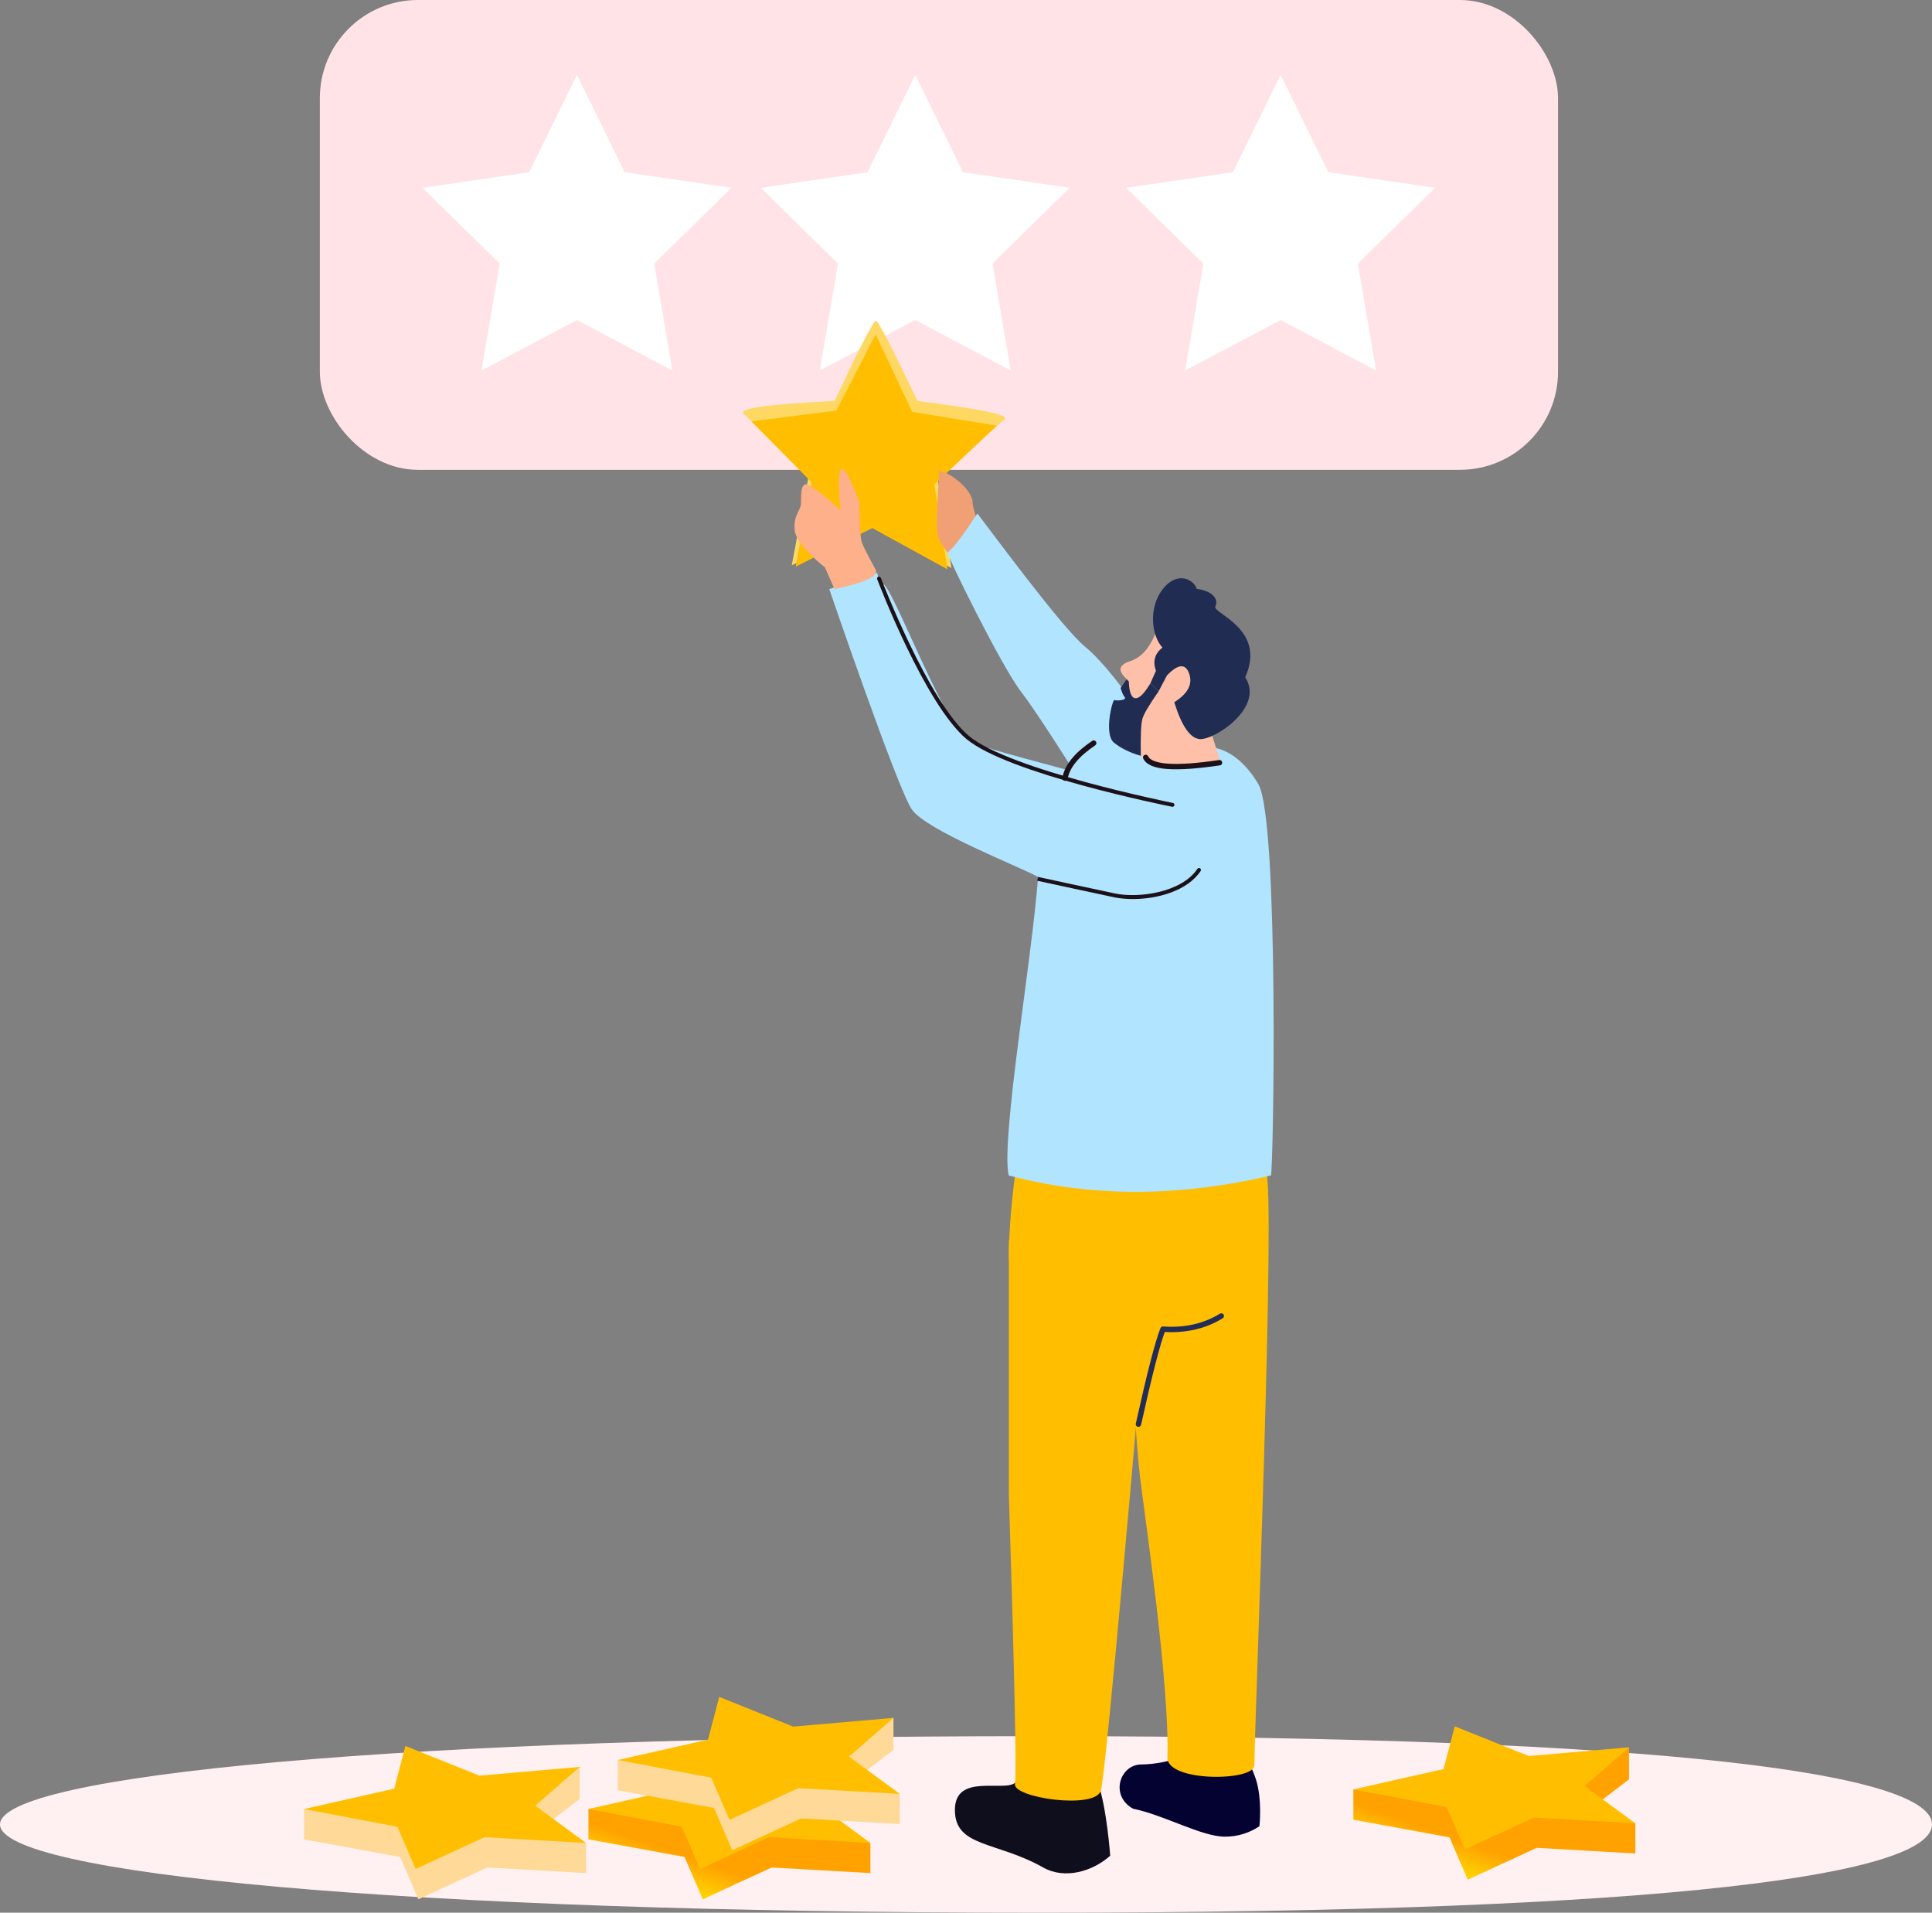 <?xml version="1.0" encoding="UTF-8"?>
<svg width="197px" height="195px" viewBox="0 0 197 195" version="1.1" xmlns="http://www.w3.org/2000/svg" xmlns:xlink="http://www.w3.org/1999/xlink">
    <rect x="0" y="0" width="197" height="195" fill="#808080" stroke="none"/>
    <!-- Generator: sketchtool 60 (101010) - https://sketch.com -->
    <title>16E2EFEF-D410-4C9F-9ACA-9B417FD30238@1x</title>
    <desc>Created with sketchtool.</desc>
    <defs>
        <linearGradient x1="-10.031%" y1="59.037%" x2="0%" y2="44.895%" id="linearGradient-1">
            <stop stop-color="#FFCF00" offset="0%"></stop>
            <stop stop-color="#FFA200" offset="100%"></stop>
        </linearGradient>
    </defs>
    <g id="Page-1" stroke="none" stroke-width="1" fill="none" fill-rule="evenodd">
        <g id="Gomble-Brand-Design-System---Illustrations" transform="translate(-410, -1610)">
            <g id="No-Reviews" transform="translate(410, 1610)">
                <path d="M105.958,195 C40.345,195 0,190.97 0,186 C0,181.029 40.345,177 105.958,177 C171.57,177 197,181.029 197,186 C197,190.97 171.57,195 105.958,195 Z" id="Fill-34" fill="#FFF0F2" fill-rule="nonzero"></path>
                <g id="Group-124" transform="translate(60, 178)" fill-rule="nonzero">
                    <polygon id="Star-Copy" fill="url(#linearGradient-1)" points="9.801 11.319 0 9.519 0 6.43 9.478 5.8 10.618 1.445 18.164 4.473 28.106 2.138 28.106 5.407 23.982 8.538 28.751 9.889 28.751 12.961 18.686 12.388 11.662 15.631"></polygon>
                    <polygon id="Star-Copy-4" fill="#FFBF00" points="9.519 8.231 -1.71547444e-12 6.43 9.197 4.355 10.337 0 17.882 3.029 28.106 2.138 23.572 6.085 28.751 9.889 18.404 9.3 11.381 12.542"></polygon>
                </g>
                <g id="Group-124-Copy-2" transform="translate(138, 176)" fill-rule="nonzero">
                    <polygon id="Star-Copy" fill="url(#linearGradient-1)" points="9.801 11.319 0 9.519 0 6.43 9.478 5.8 10.618 1.445 18.164 4.473 28.106 2.138 28.106 5.407 23.982 8.538 28.751 9.889 28.751 12.961 18.686 12.388 11.662 15.631"></polygon>
                    <polygon id="Star-Copy-4" fill="#FFBF00" points="9.519 8.231 -1.71547444e-12 6.43 9.197 4.355 10.337 0 17.882 3.029 28.106 2.138 23.572 6.085 28.751 9.889 18.404 9.3 11.381 12.542"></polygon>
                </g>
                <g id="Group-124" transform="translate(31, 178)" fill-rule="nonzero">
                    <polygon id="Star-Copy" fill="#FFD997" points="9.801 11.319 0 9.519 0 6.43 9.478 5.8 10.618 1.445 18.164 4.473 28.106 2.138 28.106 5.407 23.982 8.538 28.751 9.889 28.751 12.961 18.686 12.388 11.662 15.631"></polygon>
                    <polygon id="Star-Copy-4" fill="#FFBF00" points="9.519 8.231 -1.71547444e-12 6.43 9.197 4.355 10.337 0 17.882 3.029 28.106 2.138 23.572 6.085 28.751 9.889 18.404 9.3 11.381 12.542"></polygon>
                </g>
                <g id="Group-124-Copy" transform="translate(63, 173)" fill-rule="nonzero">
                    <polygon id="Star-Copy" fill="#FFD997" points="9.801 11.319 0 9.519 0 6.43 9.478 5.8 10.618 1.445 18.164 4.473 28.106 2.138 28.106 5.407 23.982 8.538 28.751 9.889 28.751 12.961 18.686 12.388 11.662 15.631"></polygon>
                    <polygon id="Star-Copy-4" fill="#FFBF00" points="9.519 8.231 -1.71547444e-12 6.43 9.197 4.355 10.337 0 17.882 3.029 28.106 2.138 23.572 6.085 28.751 9.889 18.404 9.3 11.381 12.542"></polygon>
                </g>
                <g id="Group-85" transform="translate(32, 0)" fill-rule="nonzero">
                    <g id="Group-113">
                        <rect id="Rectangle" fill="#FFE3E7" x="0.614" y="0" width="126.254" height="47.898" rx="10"></rect>
                        <polygon id="Star" fill="#FFFFFF" points="26.831 32.626 17.098 37.774 18.957 26.87 11.083 19.148 21.964 17.557 26.831 7.636 31.697 17.557 42.578 19.148 34.704 26.87 36.563 37.774"></polygon>
                        <polygon id="Star-Copy-2" fill="#FFFFFF" points="61.326 32.626 51.594 37.774 53.452 26.87 45.579 19.148 56.46 17.557 61.326 7.636 66.192 17.557 77.074 19.148 69.2 26.87 71.059 37.774"></polygon>
                        <polygon id="Star-Copy-3" fill="#FFFFFF" points="98.581 32.626 88.849 37.774 90.708 26.87 82.834 19.148 93.715 17.557 98.581 7.636 103.447 17.557 114.329 19.148 106.455 26.87 108.314 37.774"></polygon>
                    </g>
                </g>
                <g id="Group-3" transform="translate(102.5, 112) scale(-1, 1) translate(-102.5, -112) translate(75, 32)">
                    <g id="Group" transform="translate(26.852, 0)" fill-rule="nonzero">
                        <path d="M14.056,21.49 L5.915,25.775 L7.47,16.7 C3.519,13.021 1.279,10.959 0.752,10.516 C0.225,10.073 3.201,9.501 9.681,8.802 C12.356,3.392 13.815,0.689 14.056,0.693 C14.298,0.698 15.655,3.45 18.126,8.949 C24.85,9.395 27.938,9.878 27.391,10.399 C26.843,10.92 24.593,13.02 20.642,16.7 L22.196,25.774 L14.056,21.49 Z" id="Star-Copy" fill="#FFD863" transform="translate(14.073, 13.234) rotate(-1) translate(-14.073, -13.234) "></path>
                        <polygon id="Star-Copy" fill="#FFBF00" transform="translate(14.069, 13.994) rotate(-1) translate(-14.069, -13.994) " points="14.069 21.837 6.336 25.907 7.813 17.287 1.556 11.181 10.203 9.923 14.069 2.08 17.936 9.923 26.582 11.181 20.326 17.286 21.802 25.907"></polygon>
                    </g>
                    <g id="Group-73" transform="translate(0, 15.826)">
                        <path d="M28.516,10.095 L31.319,11.412 C31.319,11.412 33.788,8.124 34.217,7.222 C34.645,6.321 34.462,4.016 34.217,0.166 C32.748,0.501 30.832,2.287 30.832,3.369 C30.832,4.018 30.06,6.26 28.516,10.095 Z" id="Fill-418" fill="#F1A076" fill-rule="nonzero"></path>
                        <path d="M32.632,136.702 C32.632,140.517 28.411,139.869 23.634,142.562 C21.398,143.822 18.552,142.942 16.796,141.362 C16.796,141.362 17.148,136.424 18.058,133.904 C18.928,131.486 25.428,132.979 26.458,133.904 C27.593,134.927 32.632,132.887 32.632,136.702 Z" id="Fill-114" fill="#0F0E1D" fill-rule="nonzero"></path>
                        <path d="M5.095,139.421 C3.82,139.421 2.648,139.066 1.58,138.358 C1.58,138.358 1.271,135.63 1.945,133.561 C2.59,131.574 3.599,130.672 3.357,128.269 C4.177,129.44 5.511,130.75 7.374,130.404 C7.492,130.669 10.899,132.06 13.617,132.06 C15.812,132.06 16.866,135.235 14.466,136.571 C11.3,137.216 7.478,139.421 5.095,139.421 Z" id="Fill-115" fill="#030231" fill-rule="nonzero"></path>
                        <path d="M13.762,102.704 C13.331,106.366 10.74,123.682 10.959,131.353 C11.03,133.861 2.095,133.801 2.095,132.14 C2.095,128.44 -0.141,72.618 0.929,71.581 C2.495,70.063 7.304,71.984 15.356,77.346 C14.675,91.011 14.144,99.464 13.762,102.704 Z" id="Fill-419" fill="#FFBF00" fill-rule="nonzero"></path>
                        <path d="M26.51,134.033 C26.772,135.463 18.317,136.678 17.756,134.734 C17.381,133.438 15.73,115.861 12.803,82.004 L27.127,78.538 L27.127,104.567 C26.542,123.258 26.336,133.08 26.51,134.033 Z" id="Fill-421" fill="#FFBF00" fill-rule="nonzero"></path>
                        <g id="Group-110" stroke-linecap="round" stroke-linejoin="round" transform="translate(5.385, 86.047)" stroke="#222D57" stroke-width="0.55">
                            <path d="M0.084,0.292 C1.803,1.344 3.786,1.792 6.032,1.636 C6.56,2.963 7.393,6.191 8.531,11.321" id="Path-79"></path>
                        </g>
                        <path d="M25.08,63.279 C26.445,70.383 27.127,76.098 27.127,80.422 C27.127,86.909 7.206,88.415 3.496,83.17 C1.022,79.674 1.094,74.429 3.712,67.435 L11.931,63.558 L25.08,63.279 Z" id="Fill-423" fill="#FFBF00" fill-rule="nonzero"></path>
                        <g id="Group-111" transform="translate(0.12, 3.968)">
                            <path d="M11.66,26.047 C11.66,28.183 13.565,30.043 17.375,31.63 C21.57,24.852 24.368,20.55 25.768,18.725 C27.868,15.987 33.42,4.601 33.272,4.518 C32.783,4.242 31.766,2.921 30.222,0.555 C29.338,1.662 21.634,12.198 19.241,14.133 C16.849,16.068 11.66,22.844 11.66,26.047 Z" id="Fill-424" fill="#B1E5FF" fill-rule="nonzero"></path>
                            <path d="M6.229,24.431 C6.229,24.431 3.717,24.491 1.573,28.145 C-0.57,31.799 0.03,67.981 0.294,68.043 C9.727,70.268 18.64,70.268 27.032,68.043 C27.826,64.25 24.651,45.995 24.029,37.608 C23.656,33.462 22.527,27.414 19.359,24.908 C15.767,22.066 6.229,24.431 6.229,24.431 Z" id="Fill-424" fill="#B1E5FF" fill-rule="nonzero"></path>
                            <path d="M31.335,23.543 C28.927,25.253 10.781,28.318 8.637,31.973 C6.494,35.627 7.878,43.657 24.029,37.608 C26.063,36.497 35.427,32.863 36.902,30.727 C38.376,28.593 45.322,8.263 45.322,8.263 L40.431,6.605 C40.253,7.495 40.067,7.885 39.872,7.775 C39.138,7.362 33.743,21.834 31.335,23.543 Z" id="Fill-424" fill="#B1E5FF" fill-rule="nonzero"></path>
                            <path d="M8.864,28.264 C8.759,28.264 8.672,28.183 8.665,28.077 C8.66,27.967 8.743,27.874 8.853,27.867 C9.022,27.857 25.828,26.861 30.395,24.002 C34.963,21.145 41.471,9.407 41.536,9.289 C41.588,9.192 41.711,9.157 41.805,9.211 C41.901,9.264 41.936,9.385 41.883,9.481 C41.615,9.967 35.26,21.428 30.605,24.34 C25.952,27.252 9.571,28.224 8.875,28.264 L8.864,28.264" id="Fill-425" fill="#1D1119" fill-rule="nonzero" transform="translate(25.287, 18.725) rotate(-8) translate(-25.287, -18.725) "></path>
                            <path d="M18.358,23.964 C20.086,25.129 21.06,26.319 21.281,27.536" id="Path-97" stroke="#1D1119" stroke-width="0.55" stroke-linecap="round"></path>
                            <path d="M14.372,39.865 C11.867,39.865 8.808,39.039 7.454,37.005 C7.393,36.913 7.418,36.79 7.509,36.73 C7.6,36.669 7.723,36.693 7.785,36.785 C9.394,39.202 13.777,39.804 16.193,39.294 C18.655,38.776 24.029,37.608 24.029,37.608 L24.114,37.996 C24.114,37.996 18.737,39.165 16.275,39.684 C15.715,39.802 15.064,39.865 14.372,39.865" id="Fill-426" fill="#1D1119" fill-rule="nonzero"></path>
                        </g>
                        <path d="M44.908,12.231 L45.883,10.022 C45.883,10.022 48.834,7.719 48.969,6.234 C49.105,4.747 48.425,4.241 48.344,3.682 C48.263,3.122 48.464,1.621 47.838,1.546 C47.213,1.471 44.284,4.211 44.284,4.211 C44.284,4.211 44.747,0.351 44.204,0.02 C43.662,-0.309 42.367,3.451 42.367,3.451 C42.367,3.451 42.377,6.639 42.133,7.435 C42.004,7.857 41.326,9.138 40.717,10.247 C40.359,10.901 41.756,11.562 44.908,12.231 Z" id="Fill-429" fill="#FEB08A" fill-rule="nonzero"></path>
                        <g id="Group-13" transform="translate(9.775, 21.137) rotate(-5) translate(-9.775, -21.137) translate(2.275, 11.137)">
                            <path d="M4.235,14.239 L2.484,18.401 C6.378,19.265 8.806,19.5 9.77,19.108 C10.733,18.715 11.131,17.822 10.962,16.427 C12.06,16.244 12.609,15.829 12.609,15.184 C12.609,14.538 12.609,13.096 12.609,10.858 C13.814,10.048 13.814,9.39 12.609,8.885 C11.404,8.38 10.57,7.152 10.107,5.2 C8.647,3.575 7.538,2.985 6.781,3.43 C5.646,4.098 0.047,7.68 1.741,10.468 C2.871,12.327 3.702,13.584 4.235,14.239 Z" id="Path-35" fill="#FFC0A9" fill-rule="nonzero"></path>
                            <path d="M2.626,18.519 C3.195,19.507 5.709,19.468 10.167,18.401" id="Path-95" stroke="#1D1119" stroke-width="0.55" stroke-linecap="round" transform="translate(6.397, 18.816) scale(-1, 1) translate(-6.397, -18.816) "></path>
                            <path d="M9.443,11.687 L10.354,10.959 L9.899,9.635 C10.325,8.709 10.173,7.9 9.443,7.209 C10.665,6.127 11.259,3.26 9.899,1.227 C8.539,-0.806 6.784,0.116 6.494,0.946 C4.774,1.027 4.154,1.851 4.435,2.569 C4.715,3.287 -1.016,4.379 0.776,9.497 C-1.505,12.378 3.374,16.181 4.846,16.181 C5.828,16.181 6.799,15.006 7.759,12.658 C6.453,11.673 6.031,10.665 6.494,9.635 C6.957,8.605 7.704,8.726 8.735,9.997 L9.443,11.687 Z" id="Path-36" fill="#202C52" fill-rule="nonzero"></path>
                            <path d="M9.443,11.687 L10.354,10.959 C10.884,12.054 11.349,12.601 11.75,12.601 C12.151,12.601 12.421,12.054 12.56,10.959 L12.825,10.784 L13.333,11.693 C13.171,12.121 13.002,12.424 12.825,12.601 C12.56,12.868 13.65,13.062 13.852,12.965 C14.054,12.868 14.663,16.546 13.513,17.311 C12.746,17.822 11.801,18.185 10.678,18.401 C10.896,16.362 10.95,15.093 10.841,14.593 C10.732,14.093 10.266,13.124 9.443,11.687 Z" id="Path-37" fill="#202C52" fill-rule="nonzero"></path>
                        </g>
                    </g>
                </g>
            </g>
        </g>
    </g>
</svg>